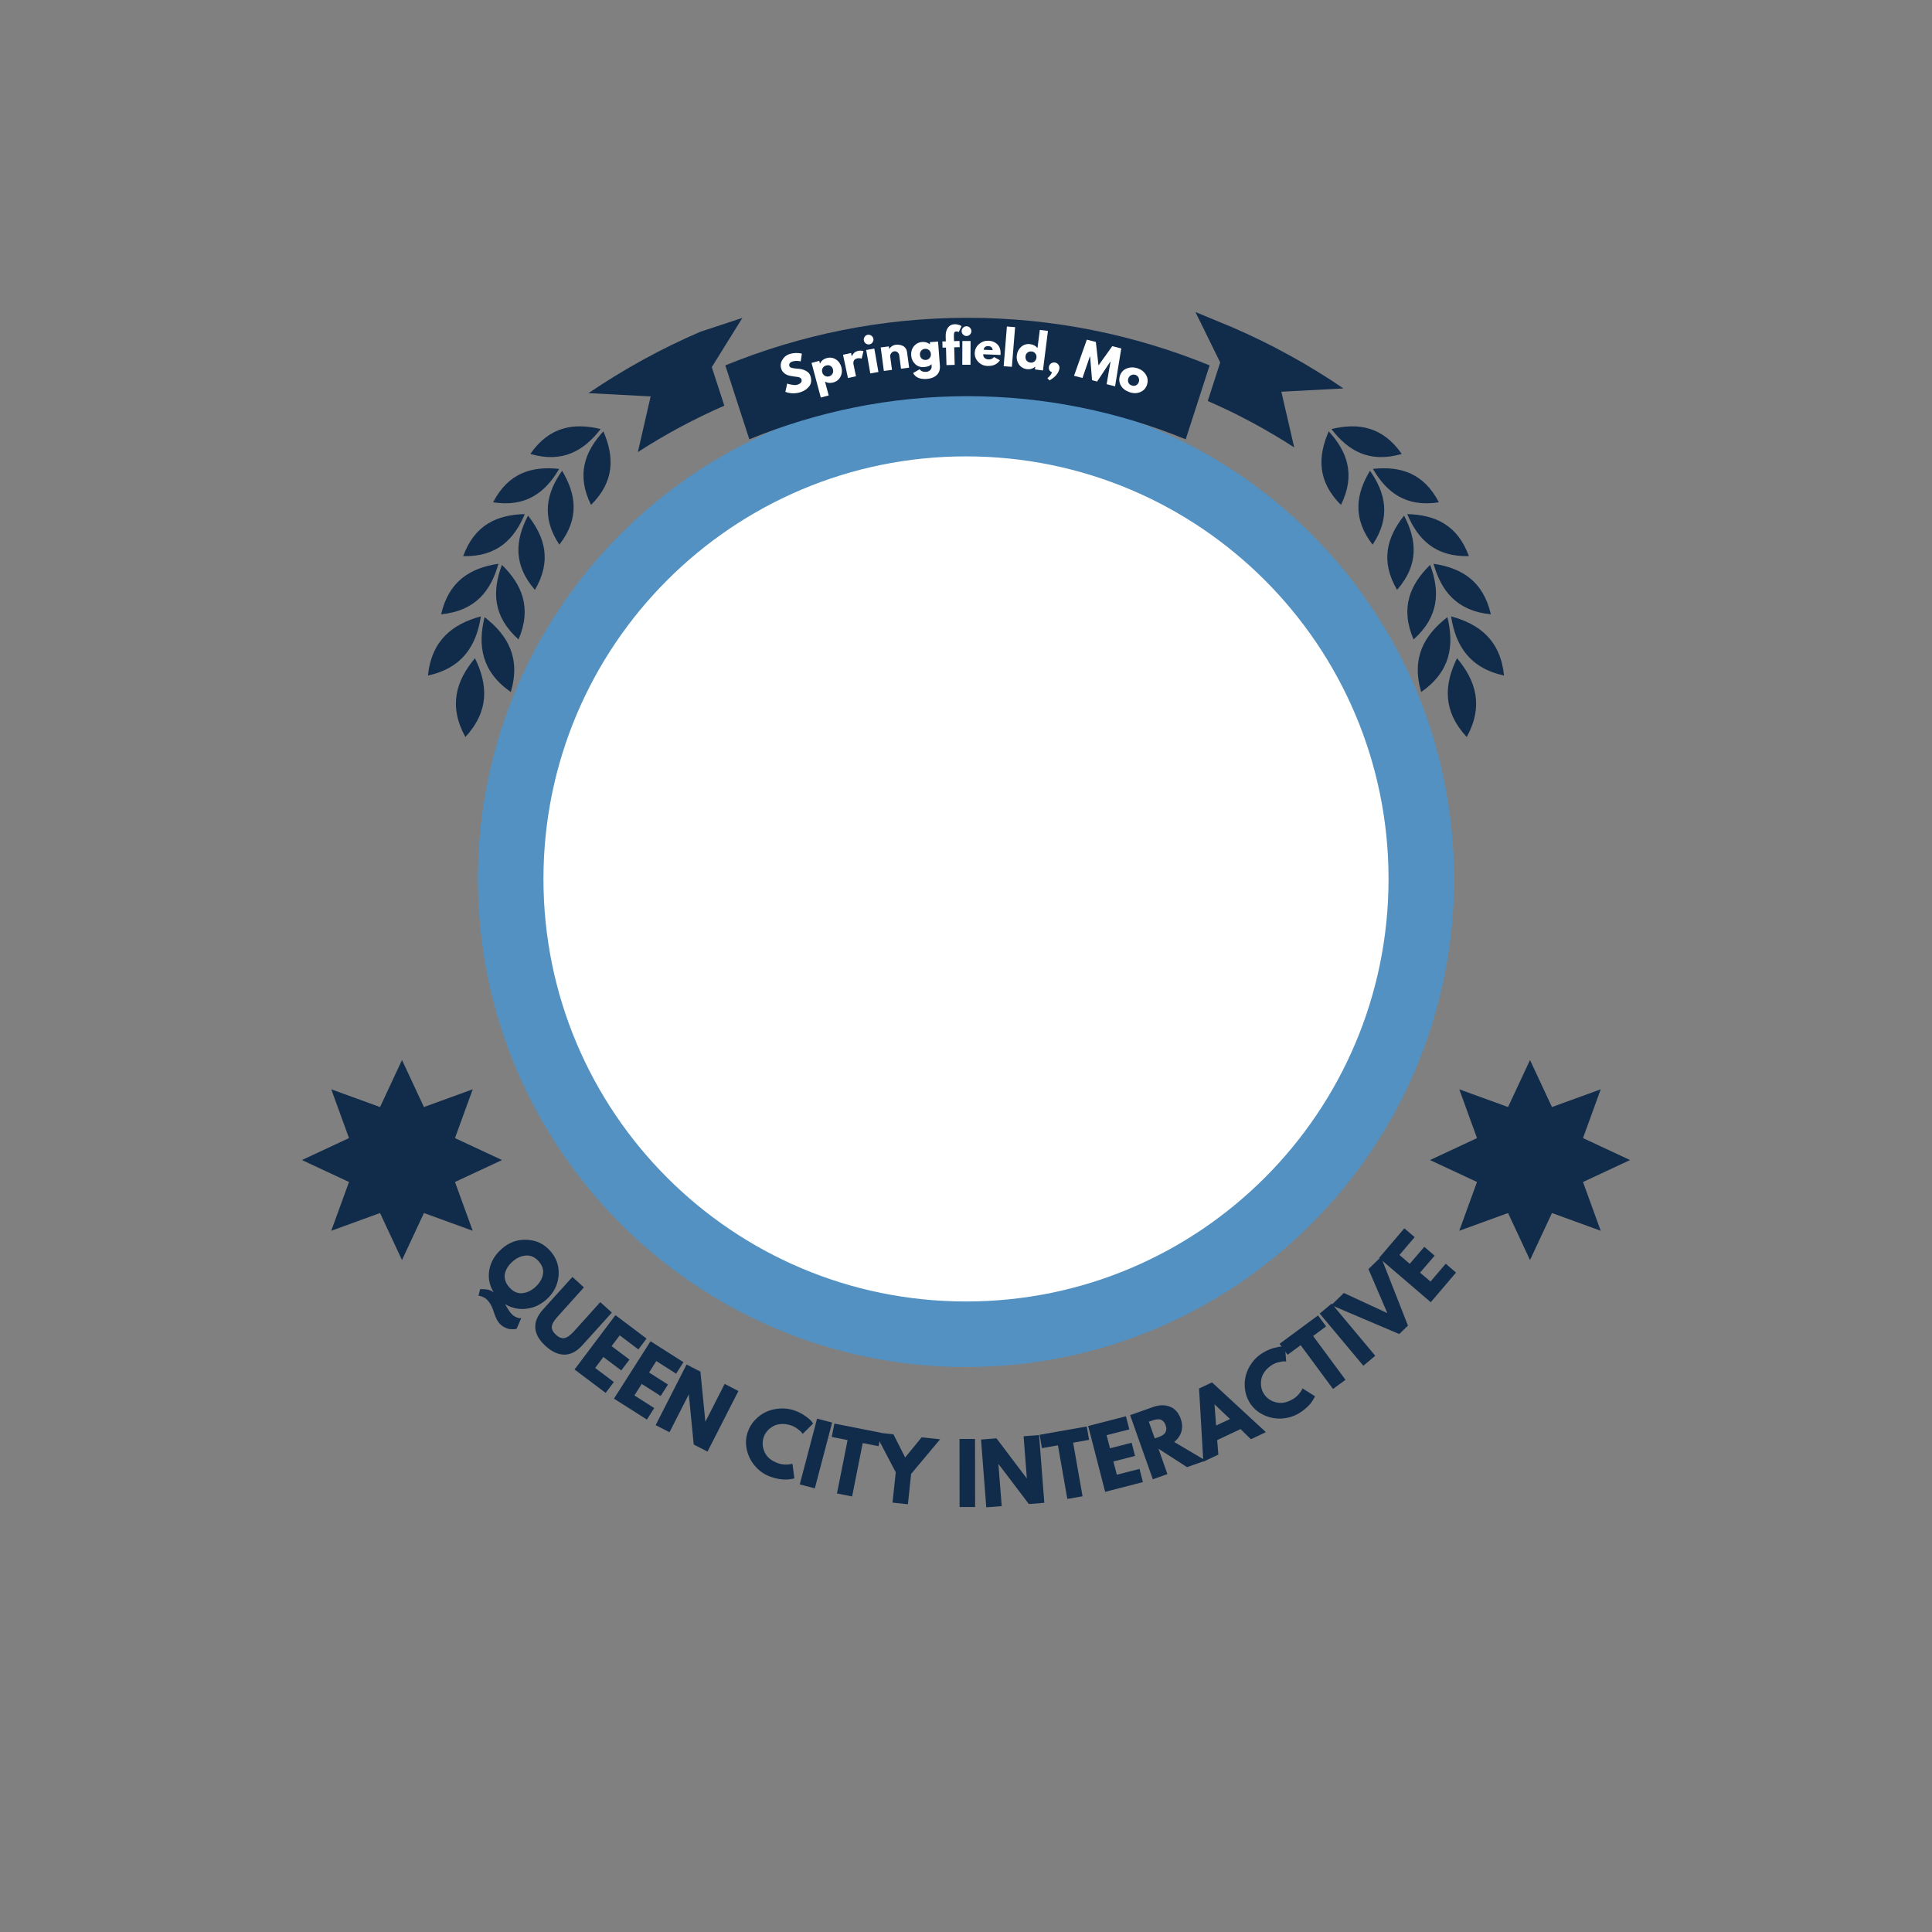 <svg xmlns="http://www.w3.org/2000/svg" xmlns:xlink="http://www.w3.org/1999/xlink" width="500" zoomAndPan="magnify" viewBox="0 0 375 375" height="500" preserveAspectRatio="xMidYMid meet" version="1.0"><rect x="0" y="0" width="375" height="375" fill="#808080" stroke="none"/><defs><g/><clipPath id="9b3e71db4e"><path d="M 92.762 75.863 L 282.238 75.863 L 282.238 265.34 L 92.762 265.34 Z M 92.762 75.863 " clip-rule="nonzero"/></clipPath><clipPath id="4d391da131"><path d="M 187.5 75.863 C 135.18 75.863 92.762 118.277 92.762 170.602 C 92.762 222.922 135.18 265.34 187.5 265.34 C 239.82 265.34 282.238 222.922 282.238 170.602 C 282.238 118.277 239.82 75.863 187.5 75.863 Z M 187.5 75.863 " clip-rule="nonzero"/></clipPath><clipPath id="6a14f204d4"><path d="M 105.484 88.582 L 269.516 88.582 L 269.516 252.617 L 105.484 252.617 Z M 105.484 88.582 " clip-rule="nonzero"/></clipPath><clipPath id="851410d96e"><path d="M 187.5 88.582 C 142.203 88.582 105.484 125.305 105.484 170.602 C 105.484 215.898 142.203 252.617 187.5 252.617 C 232.797 252.617 269.516 215.898 269.516 170.602 C 269.516 125.305 232.797 88.582 187.5 88.582 Z M 187.5 88.582 " clip-rule="nonzero"/></clipPath><clipPath id="d8c524806f"><path d="M 277.559 205.75 L 316.387 205.75 L 316.387 244.578 L 277.559 244.578 Z M 277.559 205.75 " clip-rule="nonzero"/></clipPath><clipPath id="fc9735a9ae"><path d="M 296.973 205.75 L 303.152 218.984 L 316.387 225.164 L 303.152 231.34 L 296.973 244.578 L 290.797 231.34 L 277.559 225.164 L 290.797 218.984 Z M 296.973 205.75 " clip-rule="nonzero"/></clipPath><clipPath id="0ed3c8143a"><path d="M 283 211 L 311 211 L 311 239 L 283 239 Z M 283 211 " clip-rule="nonzero"/></clipPath><clipPath id="49d93e13a1"><path d="M 296.973 197.707 L 324.426 225.164 L 296.973 252.621 L 269.516 225.164 Z M 296.973 197.707 " clip-rule="nonzero"/></clipPath><clipPath id="3b4dcb72fc"><path d="M 310.699 211.434 L 305.707 225.164 L 310.699 238.891 L 296.973 233.898 L 283.242 238.891 L 288.234 225.164 L 283.242 211.434 L 296.973 216.426 Z M 310.699 211.434 " clip-rule="nonzero"/></clipPath><clipPath id="31ac792fab"><path d="M 58.613 205.75 L 97.441 205.75 L 97.441 244.578 L 58.613 244.578 Z M 58.613 205.75 " clip-rule="nonzero"/></clipPath><clipPath id="a2168ff73b"><path d="M 78.027 205.75 L 84.203 218.984 L 97.441 225.164 L 84.203 231.34 L 78.027 244.578 L 71.848 231.34 L 58.613 225.164 L 71.848 218.984 Z M 78.027 205.75 " clip-rule="nonzero"/></clipPath><clipPath id="c17adab9f9"><path d="M 64 211 L 92 211 L 92 239 L 64 239 Z M 64 211 " clip-rule="nonzero"/></clipPath><clipPath id="bb6ec2f0e1"><path d="M 78.023 197.707 L 105.48 225.164 L 78.023 252.621 L 50.57 225.164 Z M 78.023 197.707 " clip-rule="nonzero"/></clipPath><clipPath id="b06c7cdd3a"><path d="M 91.754 211.434 L 86.762 225.164 L 91.754 238.891 L 78.023 233.898 L 64.297 238.891 L 69.289 225.164 L 64.297 211.434 L 78.023 216.426 Z M 91.754 211.434 " clip-rule="nonzero"/></clipPath><clipPath id="4423887949"><path d="M 83 60.551 L 291.988 60.551 L 291.988 143.051 L 83 143.051 Z M 83 60.551 " clip-rule="nonzero"/></clipPath></defs><g clip-path="url(#9b3e71db4e)"><g clip-path="url(#4d391da131)"><path fill="#5291c1" d="M 92.762 75.863 L 282.238 75.863 L 282.238 265.34 L 92.762 265.34 Z M 92.762 75.863 " fill-opacity="1" fill-rule="nonzero"/></g></g><g clip-path="url(#6a14f204d4)"><g clip-path="url(#851410d96e)"><path fill="#ffffff" d="M 105.484 88.582 L 269.516 88.582 L 269.516 252.617 L 105.484 252.617 Z M 105.484 88.582 " fill-opacity="1" fill-rule="nonzero"/></g></g><g fill="#112b4a" fill-opacity="1"><g transform="translate(92.157, 246.545)"><g><path d="M 0.719 4.953 L 1.031 3.703 C 1.094 3.68 1.164 3.672 1.25 3.672 C 1.332 3.68 1.492 3.688 1.734 3.688 C 1.984 3.695 2.207 3.719 2.406 3.75 C 2.613 3.789 2.828 3.852 3.047 3.938 C 3.273 4.02 3.453 4.129 3.578 4.266 L 3.625 4.234 C 2.812 2.867 2.547 1.422 2.828 -0.109 C 3.117 -1.641 3.906 -2.973 5.188 -4.109 C 6.613 -5.391 8.242 -5.988 10.078 -5.906 C 11.91 -5.832 13.43 -5.113 14.641 -3.75 C 15.867 -2.375 16.41 -0.781 16.266 1.031 C 16.117 2.852 15.332 4.406 13.906 5.688 C 12.727 6.727 11.414 7.328 9.969 7.484 C 8.52 7.648 7.18 7.363 5.953 6.625 L 5.906 6.672 C 5.957 6.723 6.109 6.969 6.359 7.406 C 6.617 7.844 6.848 8.172 7.047 8.391 C 7.316 8.691 7.613 8.922 7.938 9.078 C 8.27 9.234 8.531 9.312 8.719 9.312 L 9.016 9.297 L 8.125 11.359 C 8.07 11.379 8 11.398 7.906 11.422 C 7.812 11.441 7.629 11.453 7.359 11.453 C 7.098 11.461 6.836 11.441 6.578 11.391 C 6.328 11.336 6.035 11.223 5.703 11.047 C 5.379 10.879 5.082 10.648 4.812 10.359 C 4.383 9.879 4.016 9.145 3.703 8.156 C 3.398 7.176 3.02 6.43 2.562 5.922 C 2.312 5.641 2.031 5.422 1.719 5.266 C 1.406 5.109 1.16 5.02 0.984 5 Z M 7.344 -1.688 C 6.957 -1.352 6.641 -0.992 6.391 -0.609 C 6.141 -0.223 5.961 0.18 5.859 0.609 C 5.754 1.035 5.77 1.484 5.906 1.953 C 6.039 2.422 6.305 2.879 6.703 3.328 C 7.453 4.16 8.273 4.539 9.172 4.469 C 10.078 4.395 10.938 3.992 11.75 3.266 C 12.551 2.547 13.039 1.738 13.219 0.844 C 13.406 -0.051 13.129 -0.91 12.391 -1.734 C 11.672 -2.547 10.848 -2.914 9.922 -2.844 C 8.992 -2.781 8.133 -2.395 7.344 -1.688 Z M 7.344 -1.688 "/></g></g></g><g fill="#112b4a" fill-opacity="1"><g transform="translate(101.666, 257.119)"><g><path d="M 17.094 -2.344 L 11.391 3.969 C 10.305 5.176 9.16 5.789 7.953 5.812 C 6.742 5.844 5.508 5.289 4.25 4.156 C 3 3.031 2.328 1.863 2.234 0.656 C 2.148 -0.539 2.648 -1.742 3.734 -2.953 L 9.438 -9.266 L 11.672 -7.234 L 6.562 -1.562 C 5.844 -0.77 5.469 -0.113 5.438 0.406 C 5.414 0.938 5.688 1.457 6.25 1.969 C 6.812 2.477 7.352 2.691 7.875 2.609 C 8.395 2.523 9.016 2.086 9.734 1.297 L 14.844 -4.375 Z M 17.094 -2.344 "/></g></g></g><g fill="#112b4a" fill-opacity="1"><g transform="translate(110.756, 265.237)"><g><path d="M 14.734 -5.422 L 13.156 -3.312 L 9.531 -6.047 L 7.953 -3.953 L 11.422 -1.344 L 9.828 0.766 L 6.359 -1.844 L 4.766 0.281 L 8.391 3.016 L 6.797 5.125 L 0.766 0.578 L 8.703 -9.969 Z M 14.734 -5.422 "/></g></g></g><g fill="#112b4a" fill-opacity="1"><g transform="translate(118.374, 270.961)"><g><path d="M 14.281 -6.562 L 12.859 -4.328 L 9.016 -6.781 L 7.609 -4.562 L 11.281 -2.219 L 9.859 0 L 6.188 -2.344 L 4.766 -0.109 L 8.609 2.344 L 7.188 4.578 L 0.797 0.516 L 7.891 -10.625 Z M 14.281 -6.562 "/></g></g></g><g fill="#112b4a" fill-opacity="1"><g transform="translate(126.42, 276.179)"><g><path d="M 7.25 -5.484 L 3.531 1.812 L 0.844 0.438 L 6.844 -11.328 L 9.531 -9.953 L 10.484 -0.281 L 10.516 -0.266 L 14.234 -7.562 L 16.906 -6.188 L 10.906 5.578 L 8.234 4.203 L 7.281 -5.484 Z M 7.25 -5.484 "/></g></g></g><g fill="#112b4a" fill-opacity="1"><g transform="translate(138.471, 282.141)"><g/></g></g><g fill="#112b4a" fill-opacity="1"><g transform="translate(142.656, 284.038)"><g><path d="M 8.438 0 C 8.863 0.145 9.305 0.223 9.766 0.234 C 10.223 0.242 10.566 0.219 10.797 0.156 L 11.156 0.078 L 11.531 2.906 C 11.488 2.926 11.422 2.945 11.328 2.969 C 11.234 3 11.035 3.035 10.734 3.078 C 10.43 3.117 10.113 3.141 9.781 3.141 C 9.457 3.148 9.039 3.113 8.531 3.031 C 8.031 2.945 7.531 2.816 7.031 2.641 C 5.875 2.254 4.875 1.598 4.031 0.672 C 3.188 -0.254 2.617 -1.32 2.328 -2.531 C 2.035 -3.75 2.086 -4.938 2.484 -6.094 C 2.785 -6.977 3.258 -7.758 3.906 -8.438 C 4.551 -9.125 5.281 -9.648 6.094 -10.016 C 6.906 -10.379 7.785 -10.586 8.734 -10.641 C 9.68 -10.703 10.586 -10.586 11.453 -10.297 C 12.266 -10.016 12.973 -9.66 13.578 -9.234 C 14.191 -8.816 14.613 -8.461 14.844 -8.172 L 15.172 -7.734 L 13.141 -5.719 C 13.086 -5.812 13.004 -5.926 12.891 -6.062 C 12.773 -6.195 12.531 -6.406 12.156 -6.688 C 11.781 -6.977 11.379 -7.195 10.953 -7.344 C 10.254 -7.582 9.594 -7.68 8.969 -7.641 C 8.352 -7.598 7.82 -7.445 7.375 -7.188 C 6.938 -6.938 6.562 -6.629 6.25 -6.266 C 5.945 -5.91 5.723 -5.516 5.578 -5.078 C 5.254 -4.129 5.316 -3.156 5.766 -2.156 C 6.223 -1.164 7.113 -0.445 8.438 0 Z M 8.438 0 "/></g></g></g><g fill="#112b4a" fill-opacity="1"><g transform="translate(154.312, 287.872)"><g><path d="M 7.203 -11.75 L 3.844 1.016 L 0.922 0.25 L 4.281 -12.516 Z M 7.203 -11.75 "/></g></g></g><g fill="#112b4a" fill-opacity="1"><g transform="translate(159.251, 289.238)"><g><path d="M 2.188 -10.328 L 2.703 -12.922 L 11.797 -11.125 L 11.281 -8.531 L 8.203 -9.141 L 6.141 1.219 L 3.203 0.641 L 5.266 -9.719 Z M 2.188 -10.328 "/></g></g></g><g fill="#112b4a" fill-opacity="1"><g transform="translate(168.881, 291.191)"><g><path d="M 0.922 -13.172 L 4.531 -12.797 L 6.812 -8.297 L 10 -12.203 L 13.594 -11.828 L 7.969 -5.109 L 7.344 0.781 L 4.359 0.469 L 4.984 -5.422 Z M 0.922 -13.172 "/></g></g></g><g fill="#112b4a" fill-opacity="1"><g transform="translate(180.814, 292.331)"><g/></g></g><g fill="#112b4a" fill-opacity="1"><g transform="translate(185.301, 292.507)"><g><path d="M 3.953 -13.203 L 3.969 0 L 0.953 0 L 0.938 -13.203 Z M 3.953 -13.203 "/></g></g></g><g fill="#112b4a" fill-opacity="1"><g transform="translate(190.48, 292.651)"><g><path d="M 3.312 -8.469 L 3.953 -0.312 L 0.953 -0.078 L -0.062 -13.234 L 2.938 -13.469 L 8.797 -5.719 L 8.828 -5.719 L 8.203 -13.875 L 11.203 -14.109 L 12.219 -0.953 L 9.219 -0.719 L 3.344 -8.469 Z M 3.312 -8.469 "/></g></g></g><g fill="#112b4a" fill-opacity="1"><g transform="translate(203.951, 291.504)"><g><path d="M -1.703 -10.422 L -2.156 -13.016 L 6.984 -14.625 L 7.438 -12.031 L 4.344 -11.484 L 6.172 -1.078 L 3.219 -0.562 L 1.391 -10.969 Z M -1.703 -10.422 "/></g></g></g><g fill="#112b4a" fill-opacity="1"><g transform="translate(213.59, 289.8)"><g><path d="M 4.953 -14.906 L 5.609 -12.359 L 1.203 -11.234 L 1.859 -8.688 L 6.062 -9.766 L 6.719 -7.203 L 2.516 -6.125 L 3.188 -3.562 L 7.594 -4.688 L 8.25 -2.125 L 0.922 -0.234 L -2.375 -13.016 Z M 4.953 -14.906 "/></g></g></g><g fill="#112b4a" fill-opacity="1"><g transform="translate(222.857, 287.445)"><g><path d="M -3.5 -12.766 L 0.953 -14.344 C 2.141 -14.77 3.223 -14.797 4.203 -14.422 C 5.18 -14.047 5.883 -13.266 6.312 -12.078 C 6.633 -11.16 6.676 -10.312 6.438 -9.531 C 6.207 -8.758 5.742 -8.102 5.047 -7.562 L 11.156 -3.953 L 7.547 -2.672 L 2 -6.25 L 3.734 -1.328 L 0.906 -0.312 Z M 1.281 -8.25 L 1.609 -8.359 C 1.879 -8.453 2.102 -8.535 2.281 -8.609 C 2.469 -8.68 2.664 -8.785 2.875 -8.922 C 3.082 -9.066 3.234 -9.223 3.328 -9.391 C 3.43 -9.555 3.492 -9.758 3.516 -10 C 3.547 -10.238 3.504 -10.508 3.391 -10.812 C 3.285 -11.113 3.145 -11.352 2.969 -11.531 C 2.801 -11.719 2.625 -11.836 2.438 -11.891 C 2.258 -11.953 2.047 -11.973 1.797 -11.953 C 1.547 -11.93 1.328 -11.891 1.141 -11.828 C 0.953 -11.773 0.723 -11.703 0.453 -11.609 L 0.125 -11.5 Z M 1.281 -8.25 "/></g></g></g><g fill="#112b4a" fill-opacity="1"><g transform="translate(233.969, 283.524)"><g><path d="M 1.281 -15.203 L 11.734 -5.547 L 8.828 -4.172 L 6.812 -6.141 L 2.281 -4 L 2.516 -1.188 L -0.406 0.188 L -1.234 -14.016 Z M 4.766 -8.094 L 1.781 -10.938 L 1.766 -10.922 L 2.078 -6.828 Z M 4.766 -8.094 "/></g></g></g><g fill="#112b4a" fill-opacity="1"><g transform="translate(245.599, 277.994)"><g><path d="M 5.422 -6.469 C 5.816 -6.707 6.16 -7 6.453 -7.344 C 6.754 -7.688 6.957 -7.961 7.062 -8.172 L 7.219 -8.5 L 9.641 -6.984 C 9.617 -6.922 9.586 -6.848 9.547 -6.766 C 9.516 -6.691 9.414 -6.523 9.25 -6.266 C 9.094 -6.004 8.91 -5.742 8.703 -5.484 C 8.492 -5.234 8.195 -4.941 7.812 -4.609 C 7.426 -4.273 7.004 -3.969 6.547 -3.688 C 5.504 -3.062 4.359 -2.719 3.109 -2.656 C 1.859 -2.602 0.676 -2.852 -0.438 -3.406 C -1.562 -3.957 -2.441 -4.758 -3.078 -5.812 C -3.555 -6.602 -3.848 -7.461 -3.953 -8.391 C -4.066 -9.328 -4.004 -10.227 -3.766 -11.094 C -3.523 -11.957 -3.125 -12.77 -2.562 -13.531 C -2 -14.289 -1.328 -14.906 -0.547 -15.375 C 0.18 -15.82 0.906 -16.145 1.625 -16.344 C 2.344 -16.539 2.883 -16.633 3.25 -16.625 L 3.812 -16.609 L 4.047 -13.734 C 3.941 -13.754 3.801 -13.766 3.625 -13.766 C 3.445 -13.766 3.129 -13.711 2.672 -13.609 C 2.211 -13.516 1.785 -13.348 1.391 -13.109 C 0.766 -12.734 0.27 -12.297 -0.094 -11.797 C -0.469 -11.297 -0.695 -10.789 -0.781 -10.281 C -0.875 -9.781 -0.879 -9.289 -0.797 -8.812 C -0.723 -8.344 -0.566 -7.914 -0.328 -7.531 C 0.18 -6.676 0.969 -6.102 2.031 -5.812 C 3.094 -5.52 4.223 -5.738 5.422 -6.469 Z M 5.422 -6.469 "/></g></g></g><g fill="#112b4a" fill-opacity="1"><g transform="translate(256.112, 271.539)"><g><path d="M -6.188 -8.578 L -7.75 -10.703 L -0.281 -16.219 L 1.281 -14.094 L -1.234 -12.219 L 5.047 -3.719 L 2.625 -1.938 L -3.656 -10.438 Z M -6.188 -8.578 "/></g></g></g><g fill="#112b4a" fill-opacity="1"><g transform="translate(263.891, 265.701)"><g><path d="M -5.422 -12.672 L 3.047 -2.547 L 0.734 -0.609 L -7.734 -10.734 Z M -5.422 -12.672 "/></g></g></g><g fill="#112b4a" fill-opacity="1"><g transform="translate(267.938, 262.485)"><g><path d="M 3.656 -3.547 L -9.531 -9.156 L -7.094 -11.516 L 1.344 -7.609 L -2.328 -16.156 L 0.109 -18.516 L 5.344 -5.188 Z M 3.656 -3.547 "/></g></g></g><g fill="#112b4a" fill-opacity="1"><g transform="translate(277.083, 253.477)"><g><path d="M -4.5 -15.062 L -2.5 -13.344 L -5.453 -9.891 L -3.453 -8.172 L -0.625 -11.469 L 1.375 -9.75 L -1.453 -6.453 L 0.578 -4.734 L 3.531 -8.188 L 5.531 -6.469 L 0.625 -0.719 L -9.406 -9.312 Z M -4.5 -15.062 "/></g></g></g><g clip-path="url(#d8c524806f)"><g clip-path="url(#fc9735a9ae)"><path fill="#112b4a" d="M 277.559 205.75 L 316.387 205.75 L 316.387 244.578 L 277.559 244.578 Z M 277.559 205.75 " fill-opacity="1" fill-rule="nonzero"/></g></g><g clip-path="url(#0ed3c8143a)"><g clip-path="url(#49d93e13a1)"><g clip-path="url(#3b4dcb72fc)"><path fill="#112b4a" d="M 296.973 197.707 L 324.426 225.164 L 296.973 252.621 L 269.516 225.164 Z M 296.973 197.707 " fill-opacity="1" fill-rule="nonzero"/></g></g></g><g clip-path="url(#31ac792fab)"><g clip-path="url(#a2168ff73b)"><path fill="#112b4a" d="M 58.613 205.75 L 97.441 205.75 L 97.441 244.578 L 58.613 244.578 Z M 58.613 205.75 " fill-opacity="1" fill-rule="nonzero"/></g></g><g clip-path="url(#c17adab9f9)"><g clip-path="url(#bb6ec2f0e1)"><g clip-path="url(#b06c7cdd3a)"><path fill="#112b4a" d="M 78.023 197.707 L 105.48 225.164 L 78.023 252.621 L 50.57 225.164 Z M 78.023 197.707 " fill-opacity="1" fill-rule="nonzero"/></g></g></g><g clip-path="url(#4423887949)"><path fill="#112b4a" d="M 282.805 127.758 C 286.449 132.102 288.016 136.977 284.691 143.059 C 279.984 137.973 280.305 132.863 282.805 127.758 Z M 281.66 119.641 C 287.148 121.125 291.215 124.238 291.938 131.125 C 285.176 129.645 282.527 125.258 281.66 119.641 Z M 280.938 119.789 C 282.297 125.301 281.531 130.363 275.852 134.324 C 273.902 127.695 276.445 123.266 280.938 119.789 Z M 278.246 109.426 C 283.672 110.234 287.891 112.754 289.371 119.238 C 282.742 118.582 279.73 114.703 278.246 109.426 Z M 277.59 109.641 C 279.496 114.77 279.352 119.684 274.371 124.113 C 271.742 117.988 273.672 113.477 277.59 109.641 Z M 273.141 99.785 C 278.48 99.914 282.891 101.844 285.113 107.945 C 278.609 108.113 275.219 104.723 273.141 99.785 Z M 272.527 100.082 C 275.004 104.809 275.449 109.598 271.172 114.492 C 267.887 108.898 269.199 104.277 272.527 100.082 Z M 266.488 91.012 C 271.742 90.441 276.32 91.777 279.285 97.496 C 272.906 98.492 269.137 95.59 266.488 91.012 Z M 265.914 91.375 C 268.945 95.695 270.004 100.359 266.422 105.719 C 262.48 100.613 263.18 95.906 265.914 91.375 Z M 258.434 83.277 C 263.625 82.027 268.371 82.77 272.082 88.109 C 265.828 89.93 261.676 87.516 258.434 83.277 Z M 257.906 83.723 C 261.508 87.664 263.16 92.176 260.277 98.004 C 255.68 93.43 255.766 88.617 257.906 83.723 Z M 92.191 127.758 C 94.691 132.863 95.012 137.973 90.328 143.059 C 87 136.977 88.547 132.102 92.191 127.758 Z M 93.336 119.641 C 92.469 125.258 89.816 129.645 83.059 131.125 C 83.801 124.238 87.848 121.125 93.336 119.641 Z M 94.055 119.789 C 98.551 123.266 101.113 127.695 99.145 134.324 C 93.461 130.363 92.699 125.301 94.055 119.789 Z M 96.746 109.426 C 95.285 114.703 92.254 118.582 85.625 119.238 C 87.105 112.754 91.344 110.234 96.746 109.426 Z M 97.426 109.641 C 101.324 113.477 103.254 117.988 100.648 124.113 C 95.668 119.684 95.5 114.77 97.426 109.641 Z M 101.855 99.785 C 99.801 104.723 96.406 108.113 89.902 107.945 C 92.129 101.844 96.516 99.914 101.855 99.785 Z M 102.488 100.082 C 105.797 104.277 107.109 108.898 103.828 114.492 C 99.566 109.598 100.012 104.809 102.488 100.082 Z M 108.531 91.012 C 105.859 95.59 102.09 98.492 95.711 97.496 C 98.676 91.777 103.254 90.441 108.531 91.012 Z M 109.102 91.375 C 111.816 95.906 112.535 100.613 108.57 105.719 C 105.012 100.359 106.051 95.695 109.102 91.375 Z M 116.582 83.277 C 113.32 87.516 109.164 89.93 102.934 88.109 C 106.645 82.77 111.391 82.027 116.582 83.277 Z M 117.113 83.723 C 119.23 88.617 119.336 93.43 114.719 98.004 C 111.836 92.176 113.488 87.664 117.113 83.723 Z M 187.785 76.898 C 202.68 76.898 216.941 79.867 230.145 85.27 L 234.785 70.922 C 220.164 64.949 204.312 61.684 187.785 61.684 C 171.254 61.684 155.402 64.949 140.781 70.922 L 145.445 85.27 C 158.625 79.867 172.887 76.898 187.785 76.898 Z M 234.426 77.832 C 240.254 80.355 245.848 83.383 251.207 86.84 L 248.707 76.031 L 260.766 75.395 C 253.922 70.734 246.672 66.75 239.086 63.484 L 232.031 60.562 L 236.84 70.352 Z M 135.93 64.398 C 128.344 67.66 121.074 71.668 114.23 76.305 L 126.289 76.941 L 123.809 87.75 C 129.148 84.293 134.762 81.285 140.59 78.742 L 138.156 71.262 L 144.09 61.707 L 135.93 64.398 " fill-opacity="1" fill-rule="evenodd"/></g><g fill="#ffffff" fill-opacity="1"><g transform="translate(152.514, 76.926)"><g><path d="M 0.719 -8.203 C 1.094 -8.328 1.484 -8.395 1.891 -8.406 C 2.305 -8.414 2.617 -8.395 2.828 -8.344 L 3.125 -8.281 L 2.906 -6.781 C 2.844 -6.789 2.754 -6.805 2.641 -6.828 C 2.535 -6.859 2.344 -6.875 2.062 -6.875 C 1.789 -6.875 1.547 -6.836 1.328 -6.766 C 1.055 -6.68 0.867 -6.562 0.766 -6.406 C 0.66 -6.25 0.641 -6.07 0.703 -5.875 C 0.734 -5.781 0.797 -5.703 0.891 -5.641 C 0.984 -5.578 1.125 -5.523 1.312 -5.484 C 1.508 -5.453 1.68 -5.426 1.828 -5.406 C 1.973 -5.395 2.203 -5.375 2.516 -5.344 C 3.023 -5.312 3.492 -5.176 3.922 -4.938 C 4.359 -4.707 4.645 -4.391 4.781 -3.984 C 4.914 -3.578 4.961 -3.195 4.922 -2.844 C 4.879 -2.5 4.754 -2.195 4.547 -1.938 C 4.348 -1.688 4.109 -1.461 3.828 -1.266 C 3.555 -1.078 3.242 -0.926 2.891 -0.812 C 2.586 -0.707 2.273 -0.641 1.953 -0.609 C 1.641 -0.578 1.363 -0.57 1.125 -0.594 C 0.895 -0.625 0.688 -0.656 0.5 -0.688 C 0.312 -0.727 0.172 -0.773 0.078 -0.828 L -0.078 -0.859 L 0.281 -2.484 C 0.363 -2.441 0.477 -2.398 0.625 -2.359 C 0.781 -2.316 1.035 -2.27 1.391 -2.219 C 1.742 -2.164 2.039 -2.18 2.281 -2.266 C 2.945 -2.492 3.203 -2.836 3.047 -3.297 C 3.016 -3.391 2.961 -3.469 2.891 -3.531 C 2.816 -3.602 2.707 -3.66 2.562 -3.703 C 2.414 -3.742 2.285 -3.77 2.172 -3.781 C 2.066 -3.801 1.891 -3.82 1.641 -3.844 C 1.391 -3.875 1.207 -3.906 1.094 -3.938 C 0.594 -4 0.176 -4.148 -0.156 -4.391 C -0.5 -4.629 -0.734 -4.93 -0.859 -5.297 C -1.066 -5.922 -1.004 -6.508 -0.672 -7.062 C -0.348 -7.625 0.113 -8.004 0.719 -8.203 Z M 0.719 -8.203 "/></g></g></g><g fill="#ffffff" fill-opacity="1"><g transform="translate(158.177, 75.038)"><g><path d="M 4.062 -5.281 C 4.602 -4.938 4.961 -4.43 5.141 -3.766 C 5.316 -3.098 5.254 -2.477 4.953 -1.906 C 4.66 -1.344 4.191 -0.973 3.547 -0.797 C 2.961 -0.641 2.43 -0.695 1.953 -0.969 L 2.672 1.719 L 1.141 2.125 L -0.656 -4.594 L 0.844 -5 L 0.969 -4.5 L 1 -4.5 C 1.27 -5.031 1.695 -5.375 2.281 -5.531 C 2.926 -5.707 3.52 -5.625 4.062 -5.281 Z M 3.406 -2.484 C 3.551 -2.742 3.582 -3.023 3.5 -3.328 C 3.426 -3.641 3.266 -3.867 3.016 -4.016 C 2.773 -4.16 2.5 -4.188 2.188 -4.094 C 1.883 -4.02 1.66 -3.859 1.516 -3.609 C 1.367 -3.359 1.336 -3.082 1.422 -2.781 C 1.492 -2.477 1.66 -2.25 1.922 -2.094 C 2.18 -1.945 2.457 -1.91 2.75 -1.984 C 3.039 -2.066 3.258 -2.234 3.406 -2.484 Z M 3.406 -2.484 "/></g></g></g><g fill="#ffffff" fill-opacity="1"><g transform="translate(164.053, 73.485)"><g><path d="M 0.531 -0.109 L -0.422 -4.625 L 1.141 -4.969 L 1.266 -4.312 L 1.281 -4.312 C 1.289 -4.332 1.301 -4.363 1.312 -4.406 C 1.332 -4.445 1.375 -4.52 1.438 -4.625 C 1.508 -4.738 1.586 -4.844 1.672 -4.938 C 1.766 -5.031 1.883 -5.117 2.031 -5.203 C 2.176 -5.285 2.332 -5.344 2.5 -5.375 C 2.676 -5.414 2.848 -5.43 3.016 -5.422 C 3.191 -5.422 3.328 -5.398 3.422 -5.359 L 3.547 -5.328 L 3.188 -3.859 C 2.945 -3.973 2.656 -3.992 2.312 -3.922 C 2.125 -3.879 1.973 -3.805 1.859 -3.703 C 1.742 -3.598 1.664 -3.477 1.625 -3.344 C 1.594 -3.207 1.578 -3.098 1.578 -3.016 C 1.578 -2.93 1.582 -2.875 1.594 -2.844 L 2.094 -0.453 Z M 0.531 -0.109 "/></g></g></g><g fill="#ffffff" fill-opacity="1"><g transform="translate(168.393, 72.576)"><g><path d="M -0.562 -7.203 C -0.414 -7.422 -0.219 -7.551 0.031 -7.594 C 0.289 -7.633 0.523 -7.578 0.734 -7.422 C 0.953 -7.273 1.082 -7.078 1.125 -6.828 C 1.176 -6.578 1.125 -6.344 0.969 -6.125 C 0.82 -5.906 0.617 -5.773 0.359 -5.734 C 0.109 -5.691 -0.117 -5.742 -0.328 -5.891 C -0.547 -6.047 -0.676 -6.25 -0.719 -6.5 C -0.77 -6.75 -0.719 -6.984 -0.562 -7.203 Z M -0.266 -4.641 L 0.531 -0.094 L 2.109 -0.375 L 1.312 -4.922 Z M -0.266 -4.641 "/></g></g></g><g fill="#ffffff" fill-opacity="1"><g transform="translate(171.009, 72.078)"><g><path d="M 0.547 -0.078 L -0.062 -4.641 L 1.516 -4.844 L 1.578 -4.375 L 1.594 -4.375 C 1.938 -4.832 2.344 -5.094 2.812 -5.156 C 3.039 -5.188 3.266 -5.188 3.484 -5.156 C 3.711 -5.133 3.941 -5.07 4.172 -4.969 C 4.398 -4.875 4.594 -4.719 4.75 -4.5 C 4.906 -4.289 5.004 -4.035 5.047 -3.734 L 5.453 -0.719 L 3.875 -0.516 L 3.531 -3.109 C 3.5 -3.336 3.395 -3.531 3.219 -3.688 C 3.039 -3.852 2.828 -3.922 2.578 -3.891 C 2.336 -3.859 2.133 -3.734 1.969 -3.516 C 1.812 -3.305 1.75 -3.094 1.781 -2.875 L 2.125 -0.281 Z M 0.547 -0.078 "/></g></g></g><g fill="#ffffff" fill-opacity="1"><g transform="translate(176.828, 71.298)"><g><path d="M 0.406 1.109 L 1.672 0.375 C 1.941 0.758 2.375 0.926 2.969 0.875 C 3.227 0.863 3.473 0.758 3.703 0.562 C 3.93 0.363 4.031 0.082 4 -0.281 L 3.969 -0.625 C 3.719 -0.289 3.234 -0.098 2.516 -0.047 C 1.848 0.004 1.281 -0.188 0.812 -0.625 C 0.344 -1.07 0.082 -1.633 0.031 -2.312 C -0.02 -2.988 0.148 -3.578 0.547 -4.078 C 0.953 -4.586 1.488 -4.867 2.156 -4.922 C 2.738 -4.961 3.238 -4.816 3.656 -4.484 L 3.688 -4.484 L 3.656 -4.891 L 5.25 -5 L 5.609 -0.281 C 5.66 0.469 5.453 1.062 4.984 1.5 C 4.516 1.945 3.879 2.195 3.078 2.25 C 1.754 2.352 0.863 1.973 0.406 1.109 Z M 1.984 -3.234 C 1.797 -3.023 1.711 -2.758 1.734 -2.438 C 1.754 -2.125 1.867 -1.875 2.078 -1.688 C 2.297 -1.5 2.562 -1.414 2.875 -1.438 C 3.188 -1.457 3.43 -1.578 3.609 -1.797 C 3.797 -2.023 3.879 -2.289 3.859 -2.594 C 3.836 -2.914 3.711 -3.164 3.484 -3.344 C 3.266 -3.531 3.008 -3.613 2.719 -3.594 C 2.414 -3.57 2.172 -3.453 1.984 -3.234 Z M 1.984 -3.234 "/></g></g></g><g fill="#ffffff" fill-opacity="1"><g transform="translate(182.898, 70.883)"><g><path d="M 0.688 -4.625 L 0.656 -5.609 C 0.645 -6.305 0.789 -6.863 1.094 -7.281 C 1.395 -7.707 1.832 -7.93 2.406 -7.953 C 2.645 -7.953 2.875 -7.922 3.094 -7.859 C 3.32 -7.797 3.484 -7.734 3.578 -7.672 L 3.734 -7.578 L 3.203 -6.438 C 3.055 -6.508 2.895 -6.547 2.719 -6.547 C 2.52 -6.535 2.391 -6.461 2.328 -6.328 C 2.273 -6.191 2.25 -5.953 2.25 -5.609 L 2.281 -4.672 L 3.344 -4.703 L 3.375 -3.5 L 2.312 -3.469 L 2.406 -0.062 L 0.812 -0.016 L 0.719 -3.422 L 0.047 -3.406 L 0.016 -4.609 Z M 0.688 -4.625 "/></g></g></g><g fill="#ffffff" fill-opacity="1"><g transform="translate(186.232, 70.797)"><g><path d="M 0.703 -7.188 C 0.891 -7.375 1.113 -7.469 1.375 -7.469 C 1.633 -7.469 1.852 -7.375 2.031 -7.188 C 2.219 -7 2.312 -6.773 2.312 -6.516 C 2.312 -6.266 2.219 -6.047 2.031 -5.859 C 1.852 -5.672 1.633 -5.578 1.375 -5.578 C 1.113 -5.578 0.891 -5.672 0.703 -5.859 C 0.516 -6.047 0.422 -6.266 0.422 -6.516 C 0.422 -6.773 0.516 -7 0.703 -7.188 Z M 0.562 -4.609 L 0.547 0 L 2.141 0 L 2.156 -4.609 Z M 0.562 -4.609 "/></g></g></g><g fill="#ffffff" fill-opacity="1"><g transform="translate(188.897, 70.776)"><g><path d="M 5.312 -1.875 L 1.953 -2.016 C 1.93 -1.691 2.023 -1.445 2.234 -1.281 C 2.441 -1.113 2.664 -1.023 2.906 -1.016 C 3.164 -1.004 3.375 -1.031 3.531 -1.094 C 3.688 -1.156 3.859 -1.281 4.047 -1.469 L 5.188 -0.859 C 4.676 -0.066 3.863 0.301 2.75 0.25 C 2.051 0.227 1.461 -0.031 0.984 -0.531 C 0.504 -1.031 0.273 -1.613 0.297 -2.281 C 0.328 -2.957 0.602 -3.523 1.125 -3.984 C 1.645 -4.441 2.254 -4.66 2.953 -4.641 C 3.68 -4.609 4.266 -4.367 4.703 -3.922 C 5.141 -3.484 5.344 -2.867 5.312 -2.078 C 5.312 -1.973 5.312 -1.906 5.312 -1.875 Z M 2.031 -2.891 L 3.781 -2.812 C 3.758 -3.051 3.676 -3.238 3.531 -3.375 C 3.383 -3.508 3.191 -3.582 2.953 -3.594 C 2.68 -3.613 2.461 -3.555 2.297 -3.422 C 2.141 -3.285 2.051 -3.109 2.031 -2.891 Z M 2.031 -2.891 "/></g></g></g><g fill="#ffffff" fill-opacity="1"><g transform="translate(194.265, 71.03)"><g><path d="M 0.547 0.047 L 1.172 -7.656 L 2.766 -7.531 L 2.141 0.172 Z M 0.547 0.047 "/></g></g></g><g fill="#ffffff" fill-opacity="1"><g transform="translate(196.875, 71.205)"><g><path d="M 0.906 -0.453 C 0.539 -0.973 0.398 -1.57 0.484 -2.25 C 0.578 -2.926 0.863 -3.473 1.344 -3.891 C 1.832 -4.316 2.41 -4.488 3.078 -4.406 C 3.68 -4.332 4.156 -4.078 4.5 -3.641 L 4.953 -7.172 L 6.531 -6.969 L 5.562 0.703 L 4 0.5 L 4.062 -0.016 L 4.047 -0.016 C 3.598 0.367 3.07 0.523 2.469 0.453 C 1.801 0.367 1.281 0.066 0.906 -0.453 Z M 2.578 -2.781 C 2.348 -2.613 2.211 -2.367 2.172 -2.047 C 2.141 -1.734 2.207 -1.461 2.375 -1.234 C 2.551 -1.004 2.801 -0.867 3.125 -0.828 C 3.426 -0.785 3.688 -0.859 3.906 -1.047 C 4.133 -1.234 4.266 -1.477 4.297 -1.781 C 4.336 -2.102 4.266 -2.375 4.078 -2.594 C 3.898 -2.82 3.672 -2.953 3.391 -2.984 C 3.078 -3.023 2.805 -2.957 2.578 -2.781 Z M 2.578 -2.781 "/></g></g></g><g fill="#ffffff" fill-opacity="1"><g transform="translate(202.91, 71.995)"><g><path d="M 1.875 -1.625 C 2.156 -1.57 2.375 -1.43 2.531 -1.203 C 2.695 -0.984 2.758 -0.727 2.719 -0.438 C 2.562 0.438 1.922 1.195 0.797 1.844 L 0.391 1.406 C 0.43 1.375 0.488 1.328 0.562 1.266 C 0.645 1.203 0.766 1.078 0.922 0.891 C 1.086 0.703 1.207 0.492 1.281 0.266 C 1.062 0.18 0.895 0.047 0.781 -0.141 C 0.676 -0.336 0.645 -0.551 0.688 -0.781 C 0.727 -1.07 0.863 -1.297 1.094 -1.453 C 1.332 -1.617 1.594 -1.676 1.875 -1.625 Z M 1.875 -1.625 "/></g></g></g><g fill="#ffffff" fill-opacity="1"><g transform="translate(205.968, 72.526)"><g/></g></g><g fill="#ffffff" fill-opacity="1"><g transform="translate(208.326, 72.913)"><g><path d="M 6.469 1.656 L 7.219 -2.688 L 7.172 -2.703 L 4.625 1.141 L 3.641 0.891 L 3.266 -3.703 L 3.219 -3.719 L 1.781 0.453 L 0.141 0.031 L 2.625 -6.984 L 4.375 -6.547 L 4.891 -1.984 L 7.562 -5.719 L 9.312 -5.281 L 8.109 2.078 Z M 6.469 1.656 "/></g></g></g><g fill="#ffffff" fill-opacity="1"><g transform="translate(216.472, 75.045)"><g><path d="M 1.094 -0.203 C 0.75 -0.805 0.688 -1.445 0.906 -2.125 C 1.133 -2.801 1.578 -3.27 2.234 -3.531 C 2.891 -3.789 3.586 -3.801 4.328 -3.562 C 5.066 -3.312 5.613 -2.883 5.969 -2.281 C 6.32 -1.676 6.383 -1.035 6.156 -0.359 C 5.938 0.305 5.508 0.773 4.875 1.047 C 4.238 1.328 3.539 1.336 2.781 1.078 C 2 0.816 1.438 0.391 1.094 -0.203 Z M 3.078 -2.219 C 2.816 -2.094 2.633 -1.879 2.531 -1.578 C 2.438 -1.273 2.453 -0.992 2.578 -0.734 C 2.703 -0.484 2.914 -0.312 3.219 -0.219 C 3.52 -0.113 3.797 -0.129 4.047 -0.266 C 4.297 -0.398 4.469 -0.609 4.562 -0.891 C 4.664 -1.203 4.648 -1.488 4.516 -1.75 C 4.391 -2.008 4.188 -2.188 3.906 -2.281 C 3.613 -2.375 3.336 -2.352 3.078 -2.219 Z M 3.078 -2.219 "/></g></g></g></svg>